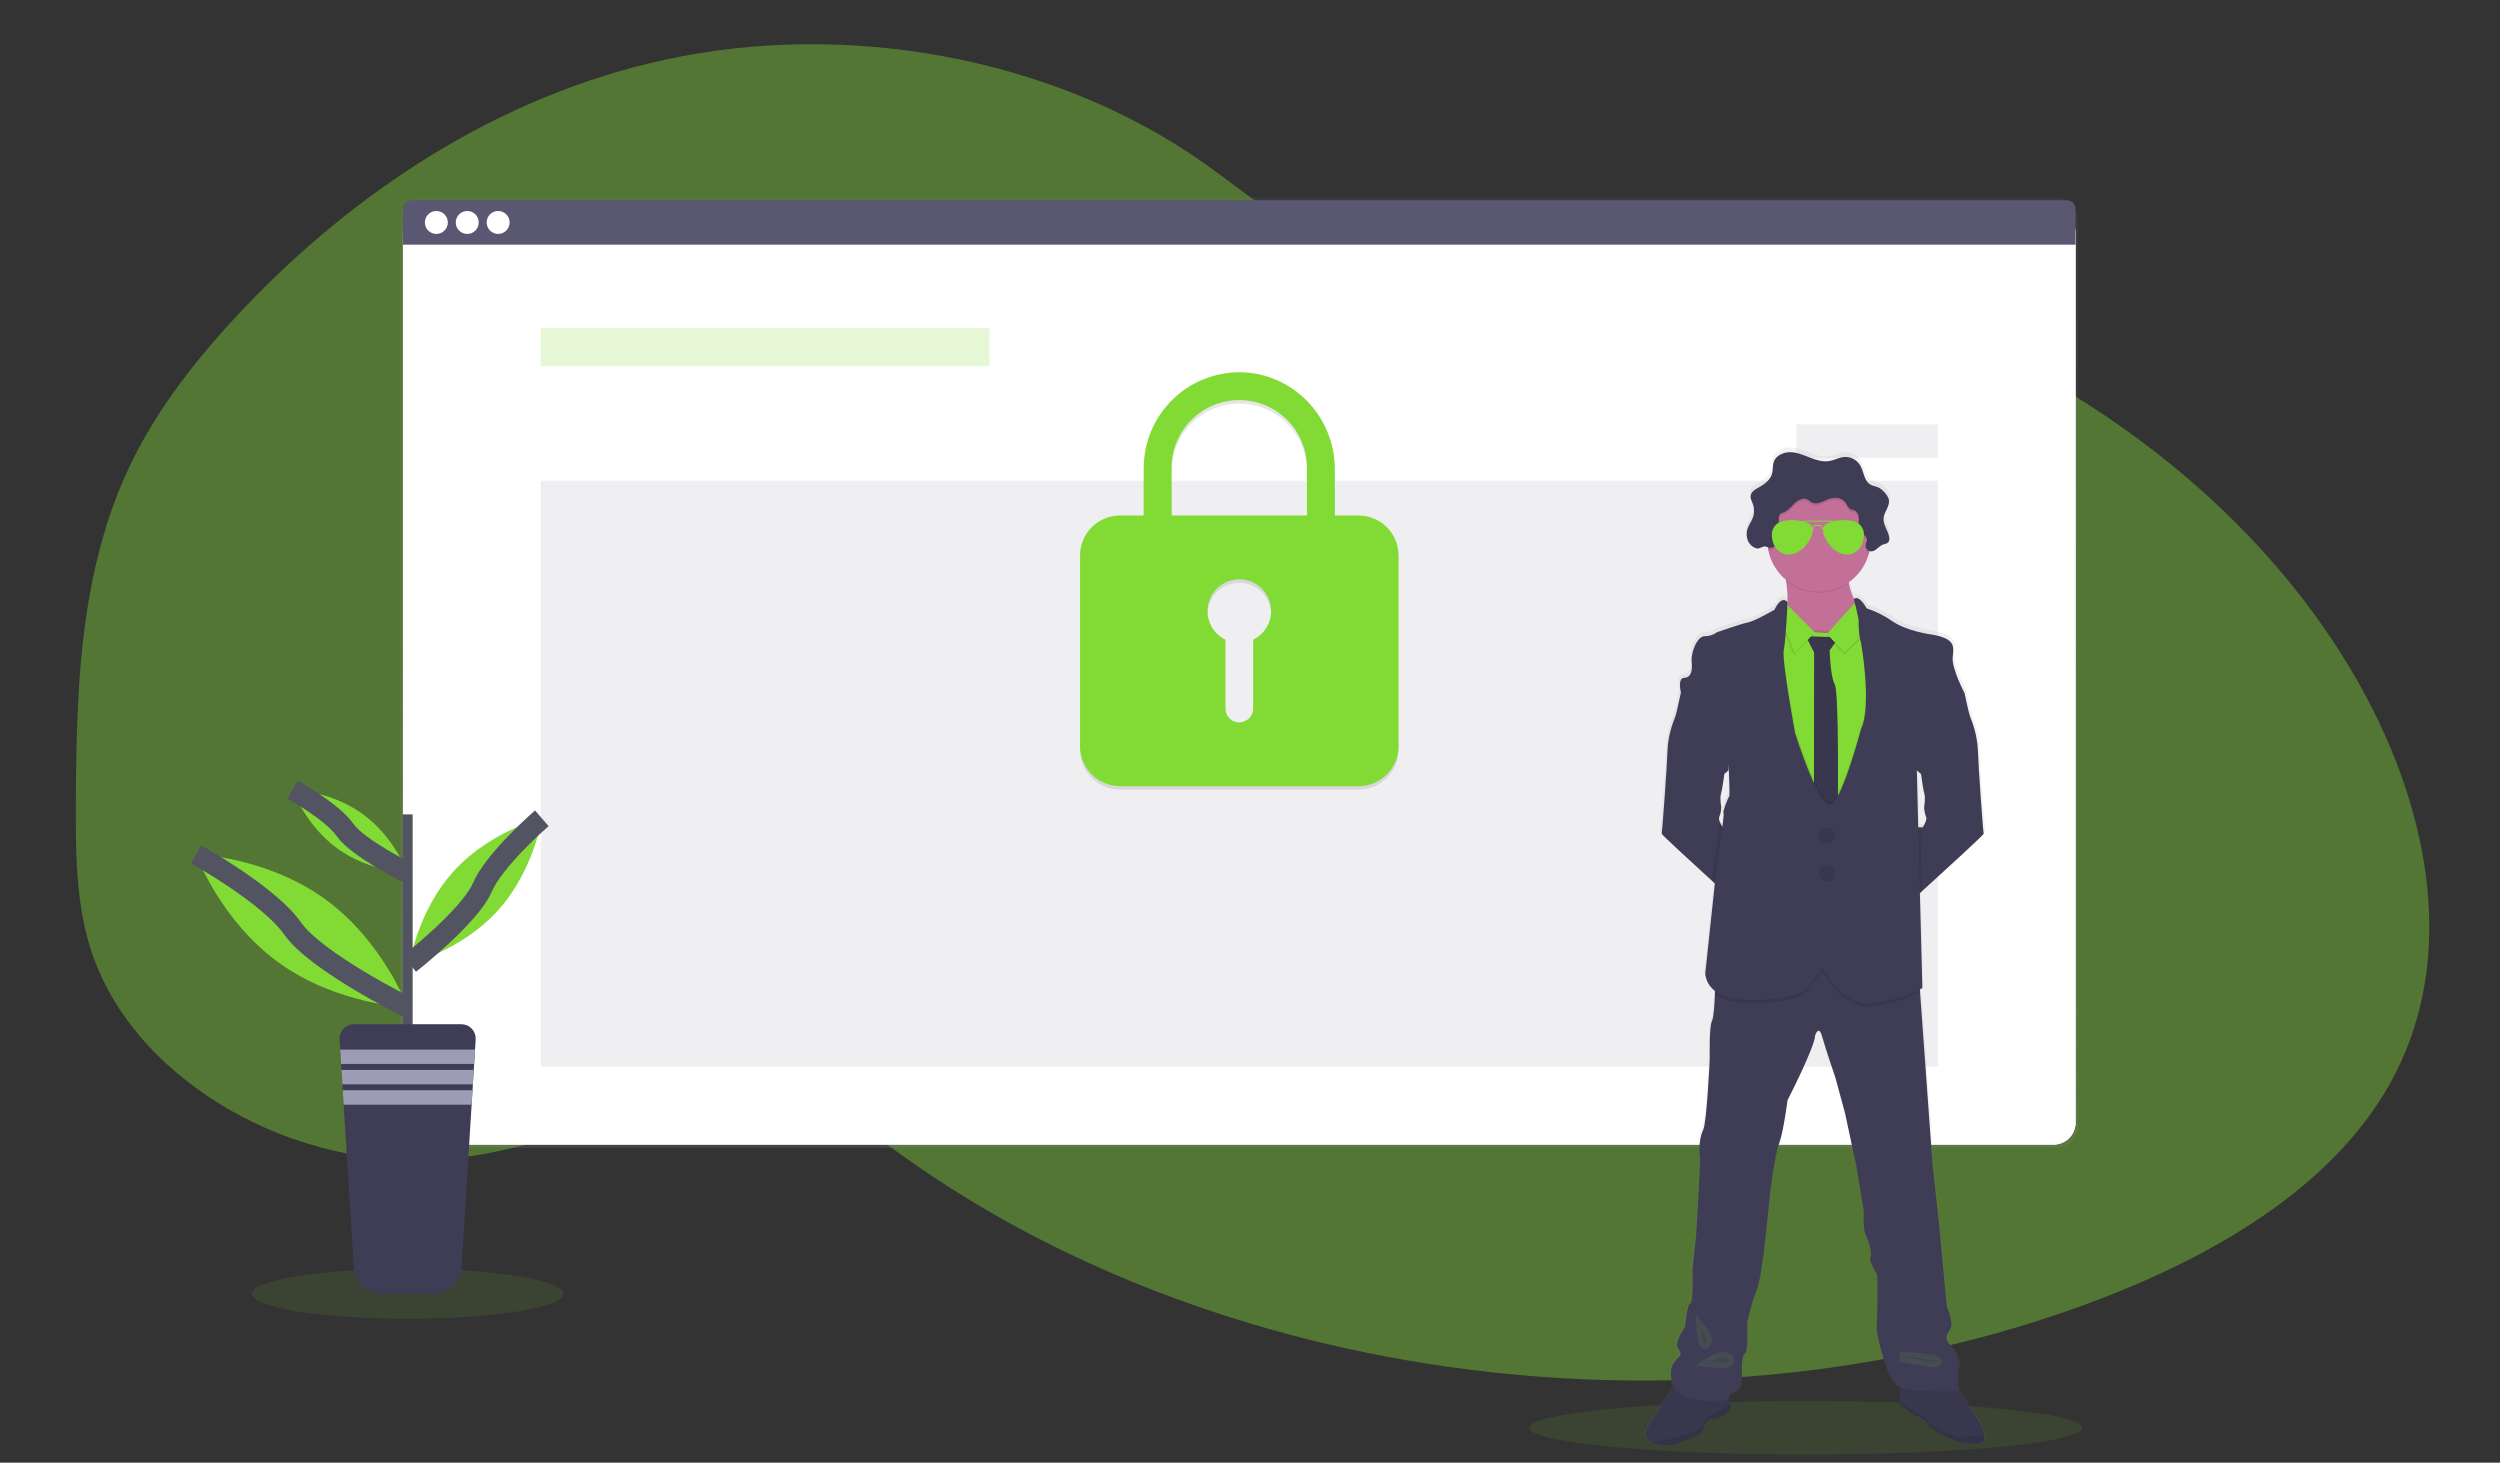 <svg width="241" height="141" viewBox="0 0 241 141" fill="none" xmlns="http://www.w3.org/2000/svg">
<rect x="0" y="0" width="241" height="141" fill="#333333" stroke="none"/>
<path opacity="0.4" d="M230.344 104.55C224.723 114.522 213.309 121.19 201.48 125.588C185.556 131.51 168.019 133.859 150.723 132.865C147.692 132.692 144.67 132.415 141.658 132.034C131.195 130.721 120.994 128.166 111.347 124.443C108.562 123.365 105.835 122.188 103.163 120.912C98.701 118.785 94.426 116.381 90.372 113.718C89.352 113.048 88.347 112.362 87.355 111.658C86.668 111.171 85.986 110.672 85.294 110.188C83.835 109.167 82.332 108.198 80.657 107.472C80.151 107.253 79.633 107.056 79.104 106.882C73.798 105.147 67.679 105.802 62.155 107.155C57.954 108.185 53.858 109.595 49.66 110.601C47.793 111.062 45.891 111.41 43.967 111.642C39.672 112.109 35.31 111.78 31.176 110.676L30.822 110.581C30.23 110.421 29.643 110.246 29.06 110.055L28.707 109.939C28.143 109.752 27.59 109.551 27.05 109.337L26.697 109.198C26.133 108.973 25.581 108.734 25.04 108.483C24.846 108.396 24.653 108.301 24.463 108.212C21.389 106.736 18.596 104.866 16.178 102.665C16.108 102.605 16.042 102.543 15.966 102.483C15.63 102.17 15.3 101.852 14.98 101.526C14.862 101.406 14.743 101.286 14.627 101.162C14.248 100.764 13.882 100.357 13.529 99.941C13.476 99.881 13.425 99.819 13.375 99.759C11.93 98.041 10.732 96.178 9.808 94.212C9.778 94.152 9.75 94.09 9.725 94.03C9.443 93.406 9.186 92.77 8.953 92.125C8.858 91.856 8.767 91.579 8.686 91.31C8.659 91.23 8.633 91.148 8.61 91.068C7.442 87.115 7.309 83.005 7.309 78.918C7.309 78.442 7.309 77.966 7.309 77.49C7.343 70.88 7.461 64.157 8.595 57.639C8.595 57.593 8.61 57.548 8.619 57.504C8.998 55.309 9.514 53.134 10.165 50.987C10.846 48.734 11.717 46.527 12.77 44.383C15.378 39.106 19.172 34.305 23.384 29.855C33.994 18.656 47.908 9.255 64.195 5.737C81.744 1.947 101.249 5.578 115.405 15.27C119.72 18.225 123.598 21.724 128.445 23.989C132.677 25.961 137.63 26.778 142.161 25.226C145.906 23.943 148.343 23.307 152.549 23.501C161.256 23.925 169.84 25.471 178.013 28.088C178.343 28.192 178.673 28.299 179.001 28.406C200.308 35.416 218.623 49.344 228.144 67.241C228.396 67.714 228.641 68.191 228.878 68.671C234.554 80.073 236.607 93.437 230.344 104.55Z" fill="#82DB35"/>
<path opacity="0.1" d="M39.295 127.134C47.593 127.134 54.319 126.054 54.319 124.721C54.319 123.389 47.593 122.309 39.295 122.309C30.997 122.309 24.271 123.389 24.271 124.721C24.271 126.054 30.997 127.134 39.295 127.134Z" fill="#82DB35"/>
<path opacity="0.1" d="M174.079 140.223C188.791 140.223 200.718 139.065 200.718 137.637C200.718 136.209 188.791 135.051 174.079 135.051C159.366 135.051 147.439 136.209 147.439 137.637C147.439 139.065 159.366 140.223 174.079 140.223Z" fill="#82DB35"/>
<path d="M198.198 19.051H40.713C39.539 19.051 38.587 20.002 38.587 21.176V108.52C38.587 109.693 39.539 110.645 40.713 110.645H198.198C199.372 110.645 200.324 109.693 200.324 108.52V21.176C200.324 20.002 199.372 19.051 198.198 19.051Z" fill="url(#paint0_linear)"/>
<path d="M197.96 20.34H40.97C39.796 20.34 38.844 21.291 38.844 22.465V108.216C38.844 109.39 39.796 110.341 40.97 110.341H197.96C199.134 110.341 200.086 109.39 200.086 108.216V22.465C200.086 21.291 199.134 20.34 197.96 20.34Z" fill="white"/>
<path d="M197.96 20.34H40.97C39.796 20.34 38.844 21.291 38.844 22.465V108.216C38.844 109.39 39.796 110.341 40.97 110.341H197.96C199.134 110.341 200.086 109.39 200.086 108.216V22.465C200.086 21.291 199.134 20.34 197.96 20.34Z" fill="white"/>
<path opacity="0.04" d="M197.96 20.34H40.97C39.796 20.34 38.844 21.291 38.844 22.465V108.216C38.844 109.39 39.796 110.341 40.97 110.341H197.96C199.134 110.341 200.086 109.39 200.086 108.216V22.465C200.086 21.291 199.134 20.34 197.96 20.34Z" fill="white"/>
<path d="M199.267 19.306H39.663C39.446 19.306 39.238 19.392 39.084 19.545C38.931 19.699 38.844 19.907 38.844 20.124V23.583H200.079V20.124C200.079 19.908 199.994 19.701 199.842 19.548C199.69 19.395 199.483 19.308 199.267 19.306Z" fill="#5A5773"/>
<path d="M42.064 22.551C42.675 22.551 43.17 22.056 43.17 21.445C43.17 20.834 42.675 20.339 42.064 20.339C41.453 20.339 40.958 20.834 40.958 21.445C40.958 22.056 41.453 22.551 42.064 22.551Z" fill="white"/>
<path d="M45.042 22.551C45.653 22.551 46.148 22.056 46.148 21.445C46.148 20.834 45.653 20.339 45.042 20.339C44.431 20.339 43.936 20.834 43.936 21.445C43.936 22.056 44.431 22.551 45.042 22.551Z" fill="white"/>
<path d="M48.02 22.551C48.631 22.551 49.127 22.056 49.127 21.445C49.127 20.834 48.631 20.339 48.02 20.339C47.41 20.339 46.914 20.834 46.914 21.445C46.914 22.056 47.41 22.551 48.02 22.551Z" fill="white"/>
<path opacity="0.2" d="M95.395 31.629H52.124V35.301H95.395V31.629Z" fill="#82DB35"/>
<path opacity="0.1" d="M186.806 46.351H52.124V102.832H186.806V46.351Z" fill="#5A5773"/>
<path opacity="0.1" d="M130.982 50.033H128.676V45.555C128.676 40.502 124.646 36.301 119.591 36.224C118.372 36.211 117.163 36.44 116.033 36.896C114.903 37.353 113.874 38.029 113.006 38.884C112.139 39.74 111.449 40.759 110.977 41.883C110.505 43.006 110.26 44.212 110.256 45.431V50.033H107.955C106.938 50.036 105.964 50.441 105.245 51.16C104.526 51.879 104.121 52.853 104.118 53.87V72.283C104.121 73.3 104.526 74.274 105.245 74.993C105.964 75.711 106.938 76.117 107.955 76.12H130.982C131.999 76.117 132.973 75.711 133.692 74.992C134.41 74.273 134.815 73.299 134.818 72.283V53.87C134.815 52.853 134.41 51.879 133.692 51.16C132.973 50.441 131.999 50.036 130.982 50.033ZM120.813 62.003V68.598C120.815 68.947 120.685 69.284 120.448 69.54C120.211 69.797 119.885 69.954 119.537 69.979C119.355 69.988 119.173 69.959 119.003 69.895C118.832 69.832 118.676 69.734 118.545 69.609C118.413 69.483 118.308 69.332 118.236 69.165C118.165 68.997 118.128 68.817 118.128 68.635V61.999C117.505 61.696 117.004 61.19 116.705 60.565C116.407 59.94 116.33 59.233 116.485 58.558C116.641 57.883 117.021 57.281 117.563 56.85C118.105 56.419 118.778 56.184 119.47 56.184C120.163 56.184 120.835 56.419 121.377 56.85C121.92 57.281 122.3 57.883 122.455 58.558C122.611 59.233 122.534 59.94 122.235 60.565C121.937 61.19 121.436 61.696 120.813 61.999V62.003ZM125.994 50.033H112.942V45.431C112.942 43.701 113.629 42.042 114.853 40.819C116.076 39.596 117.735 38.909 119.465 38.909C121.195 38.909 122.855 39.596 124.078 40.819C125.301 42.042 125.989 43.701 125.989 45.431L125.994 50.033Z" fill="black"/>
<path d="M130.982 49.694H128.676V45.216C128.676 40.163 124.646 35.962 119.591 35.885C118.372 35.873 117.163 36.101 116.033 36.557C114.903 37.014 113.874 37.69 113.006 38.546C112.139 39.401 111.449 40.42 110.977 41.544C110.505 42.667 110.26 43.873 110.256 45.092V49.694H107.955C106.938 49.697 105.964 50.103 105.245 50.822C104.526 51.54 104.121 52.514 104.118 53.531V71.944C104.121 72.961 104.526 73.935 105.245 74.654C105.964 75.373 106.938 75.778 107.955 75.781H130.982C131.999 75.778 132.973 75.372 133.692 74.653C134.41 73.935 134.815 72.96 134.818 71.944V53.531C134.815 52.515 134.41 51.541 133.692 50.822C132.973 50.103 131.999 49.697 130.982 49.694ZM120.813 61.664V68.259C120.815 68.608 120.685 68.945 120.448 69.201C120.211 69.458 119.885 69.615 119.537 69.64C119.355 69.649 119.173 69.62 119.003 69.557C118.832 69.493 118.676 69.395 118.545 69.27C118.413 69.144 118.308 68.993 118.236 68.826C118.165 68.658 118.128 68.478 118.128 68.296V61.66C117.505 61.357 117.004 60.851 116.705 60.226C116.407 59.601 116.33 58.894 116.485 58.219C116.641 57.544 117.021 56.942 117.563 56.511C118.105 56.08 118.778 55.845 119.47 55.845C120.163 55.845 120.835 56.08 121.377 56.511C121.92 56.942 122.3 57.544 122.455 58.219C122.611 58.894 122.534 59.601 122.235 60.226C121.937 60.851 121.436 61.357 120.813 61.66V61.664ZM125.994 49.694H112.942V45.092C112.942 43.362 113.629 41.703 114.853 40.48C116.076 39.257 117.735 38.57 119.465 38.57C121.195 38.57 122.855 39.257 124.078 40.48C125.301 41.703 125.989 43.362 125.989 45.092L125.994 49.694Z" fill="#82DB35"/>
<path opacity="0.1" d="M186.805 40.915H173.173V44.133H186.805V40.915Z" fill="#5A5773"/>
<path d="M191.445 138.414C191.355 137.963 191.202 137.527 190.989 137.119L188.947 134.07H188.958C188.958 134.07 188.637 132.539 188.958 131.787C189.28 131.034 187.811 129.185 187.811 129.185C187.811 129.185 187.633 128.721 188.099 128.149C188.565 127.577 187.811 125.903 187.811 125.903C187.811 125.903 187.454 122.406 187.418 121.872C187.382 121.338 187.095 118.377 187.095 118.377L186.414 112.101L185.202 95.466L185.18 95.154C185.33 95.081 185.41 95.035 185.41 95.035L185.168 85.837L185.378 85.648C187.205 83.995 191.421 80.166 191.379 80.083C191.336 79.999 190.868 73.691 190.814 72.112C190.767 70.99 190.521 69.885 190.089 68.848C189.983 68.639 189.678 67.259 189.552 66.675C189.518 66.516 189.496 66.415 189.496 66.415C189.496 66.415 188.261 64.06 188.368 62.99C188.475 61.92 188.69 61.118 186.055 60.744C186.055 60.744 183.843 60.414 182.525 59.514C181.746 58.975 180.895 58.549 179.996 58.248C179.996 58.248 179.258 56.887 178.744 57.348C178.526 56.862 178.363 56.354 178.259 55.832L178.243 55.737C179.219 55.057 179.921 54.052 180.224 52.902C180.241 52.838 180.255 52.771 180.27 52.707C180.321 52.724 180.375 52.734 180.429 52.736C180.876 52.736 181.152 52.237 181.57 52.079C181.741 52.012 181.95 52.002 182.081 51.868C182.124 51.816 182.156 51.756 182.176 51.691C182.195 51.627 182.201 51.559 182.193 51.492C182.198 51.445 182.198 51.399 182.193 51.352C182.194 51.336 182.194 51.319 182.193 51.303V51.32C182.079 50.701 181.599 50.151 181.652 49.522C181.703 48.929 182.224 48.409 182.181 47.832C182.181 47.786 182.177 47.741 182.17 47.696V47.716C182.106 47.491 181.989 47.285 181.829 47.114C181.646 46.864 181.406 46.663 181.128 46.525C180.891 46.421 180.617 46.398 180.396 46.273C179.746 45.919 179.748 44.997 179.361 44.368C179.196 44.105 178.961 43.893 178.683 43.755C178.404 43.617 178.093 43.559 177.784 43.587C177.3 43.635 176.863 43.891 176.385 43.975C175.731 44.09 175.066 43.878 174.446 43.635C173.827 43.391 173.199 43.124 172.533 43.124C171.868 43.124 171.148 43.464 170.947 44.092C170.84 44.432 170.893 44.798 170.811 45.144C170.665 45.753 170.13 46.188 169.577 46.491C169.237 46.68 168.832 46.896 168.726 47.253C168.726 47.243 168.726 47.235 168.726 47.226C168.719 47.255 168.713 47.284 168.709 47.313C168.706 47.351 168.706 47.389 168.709 47.427C168.709 47.672 168.839 47.905 168.925 48.138C169.087 48.582 169.083 49.069 168.915 49.51C168.789 49.833 168.575 50.117 168.452 50.439C168.394 50.588 168.357 50.745 168.34 50.905V50.877C168.336 50.95 168.336 51.023 168.34 51.095C168.338 51.344 168.396 51.589 168.51 51.81C168.588 51.962 168.696 52.098 168.827 52.208C168.959 52.318 169.11 52.401 169.274 52.451C169.615 52.53 169.827 52.196 170.186 52.281C170.251 52.297 170.314 52.317 170.375 52.341C170.387 52.417 170.399 52.494 170.413 52.569C170.63 53.714 171.24 54.747 172.139 55.49C172.139 55.531 172.152 55.572 172.157 55.614C172.266 56.293 172.313 56.98 172.299 57.666C172.299 57.666 171.762 56.882 171.027 58.396C171.027 58.396 169.109 59.502 168.447 59.628C167.785 59.754 165.435 60.572 165.435 60.572C165.08 60.829 164.654 60.966 164.216 60.965C163.483 60.965 162.873 62.57 162.962 63.443C163.05 64.316 162.909 64.959 162.227 64.994C161.544 65.03 161.917 66.413 161.922 66.437L161.859 66.735C161.726 67.344 161.437 68.651 161.335 68.855C160.902 69.891 160.656 70.996 160.608 72.118C160.555 73.697 160.098 79.983 160.045 80.09C160.009 80.159 162.897 82.798 164.928 84.643L165.222 84.908L164.288 93.633C164.315 93.969 164.415 94.296 164.581 94.589C164.746 94.883 164.974 95.138 165.248 95.335C165.248 95.437 165.248 95.541 165.237 95.648C165.197 96.669 165.115 97.904 164.951 98.227C164.665 98.799 164.737 101.865 164.737 101.865C164.737 101.865 164.449 108.106 164.092 108.785C163.735 109.464 163.661 110.888 163.769 111.167C163.876 111.446 163.409 118.941 163.409 118.941L163.052 122.294C163.052 122.294 163.159 125.503 162.836 125.575C162.513 125.646 162.334 127.858 162.334 127.858C162.334 127.858 161.189 129.427 161.689 129.997C162.189 130.567 161.616 130.818 161.563 130.96C161.51 131.101 160.47 131.64 161.223 133.634C161.229 133.654 161.237 133.673 161.246 133.692C160.542 134.67 158.309 137.827 158.445 138.306C158.546 138.612 158.759 138.867 159.041 139.021C159.567 139.336 160.469 139.482 161.903 139.021C164.286 138.254 164.116 137.701 164.116 137.701C164.128 137.442 164.239 137.198 164.426 137.019C164.613 136.84 164.861 136.739 165.12 136.738C166.105 136.666 166.841 135.758 166.841 135.758L166.725 135.327L166.567 134.732C166.585 134.562 166.706 134.264 167.247 134.099C168.073 133.849 167.857 132.28 167.857 132.28C167.857 132.28 167.785 130.64 168.142 130.425C168.5 130.211 168.359 127.501 168.359 127.501C168.359 127.501 168.753 125.539 169.325 124.218C169.897 122.898 170.581 115.054 170.581 115.054C170.581 115.054 171.046 111.202 171.477 110.096C171.907 108.991 172.302 105.889 172.302 105.889C172.302 105.889 174.955 100.752 174.989 99.61C174.989 99.61 175.33 98.54 175.67 99.718C176.01 100.895 176.967 103.713 176.967 103.713L177.898 107.172L179.009 112.342L179.727 116.695C179.727 116.695 179.618 118.335 179.898 118.907C180.177 119.478 180.578 120.795 180.364 121.045C180.149 121.295 180.793 122.473 180.973 122.721C181.154 122.97 180.973 128.249 180.973 128.249C180.973 128.249 181.797 132.743 182.98 133.524C183.062 133.578 183.15 133.624 183.242 133.66C183.225 134.146 183.208 134.798 183.23 135.138C183.227 135.214 183.24 135.29 183.267 135.361C183.375 135.504 184.593 136.467 184.845 136.467C185.097 136.467 185.99 137.092 186.028 137.395C186.065 137.697 188.647 138.98 189.013 139.018C189.379 139.055 191.152 139.373 191.396 138.875C191.456 138.729 191.473 138.569 191.445 138.414ZM185.102 74.147L185.286 74.305C185.286 74.305 185.475 75.776 185.609 76.217C185.744 76.658 185.582 77.515 185.582 77.515C185.594 77.835 185.658 78.151 185.771 78.451C185.931 78.773 185.447 79.472 185.447 79.472H185.017L184.882 73.963L185.102 74.147ZM172.299 57.697V57.665C172.295 57.675 172.293 57.687 172.293 57.697H172.299ZM165.687 78.906C165.62 78.763 165.611 78.601 165.659 78.451C165.698 78.37 165.728 78.286 165.75 78.199C165.802 77.976 165.836 77.748 165.848 77.519C165.849 77.516 165.849 77.513 165.848 77.51C165.833 77.429 165.695 76.639 165.823 76.221C165.95 75.802 166.144 74.308 166.144 74.308L166.267 74.204L166.551 73.958C166.551 73.958 166.551 73.866 166.572 73.714C166.631 75.007 166.679 76.437 166.602 76.508C166.459 76.649 165.939 78.04 166.064 78.094C166.105 78.113 166.049 78.669 165.954 79.418C165.847 79.257 165.757 79.085 165.687 78.906Z" fill="url(#paint1_linear)"/>
<path d="M179.404 59.058V61.174L175.061 63.357C175.061 63.357 170.748 60.749 171.812 59.711C172.493 59.054 172.362 57.251 172.178 56.01C172.071 55.289 171.947 54.76 171.947 54.76C171.947 54.76 179.694 52.548 178.523 54.227C178.131 54.789 178.101 55.515 178.232 56.235C178.497 57.662 179.404 59.058 179.404 59.058Z" fill="#C37098"/>
<path d="M167.506 79.755L166.946 86.649C166.946 86.649 166.107 85.889 165.021 84.898C163.008 83.063 160.149 80.437 160.183 80.368C160.235 80.26 160.693 74.006 160.743 72.434C160.789 71.318 161.032 70.219 161.461 69.187C161.563 68.983 161.851 67.683 161.971 67.076C162.012 66.887 162.038 66.764 162.038 66.764L162.977 66.387C162.977 66.387 166.892 70.753 166.892 70.833C166.892 70.913 166.624 74.266 166.624 74.266L166.347 74.508L166.226 74.612C166.226 74.612 166.039 76.076 165.906 76.515C165.773 76.954 165.916 77.717 165.932 77.798C165.919 78.028 165.887 78.255 165.835 78.479C165.812 78.565 165.782 78.649 165.744 78.729C165.697 78.878 165.706 79.04 165.772 79.182C165.847 79.379 165.946 79.567 166.064 79.741L167.506 79.755Z" fill="#3F3D56"/>
<path d="M191.229 80.369C191.27 80.453 187.095 84.262 185.286 85.907L184.466 86.651L183.911 79.757H185.349C185.349 79.757 185.829 79.064 185.669 78.744C185.558 78.446 185.495 78.132 185.484 77.814C185.484 77.814 185.642 76.963 185.509 76.522C185.376 76.082 185.189 74.618 185.189 74.618L185.007 74.462L184.791 74.273C184.791 74.273 184.524 70.919 184.524 70.839C184.524 70.76 188.438 66.394 188.438 66.394L189.371 66.766C189.371 66.766 189.391 66.867 189.425 67.026C189.551 67.607 189.852 68.98 189.956 69.189C190.385 70.221 190.628 71.32 190.674 72.435C190.719 74.007 191.175 80.262 191.229 80.369Z" fill="#3F3D56"/>
<path d="M191.246 138.888C190.996 139.384 189.24 139.058 188.877 139.031C188.515 139.003 185.955 137.715 185.919 137.414C185.883 137.113 184.997 136.492 184.748 136.492C184.5 136.492 183.293 135.532 183.186 135.391C183.159 135.321 183.147 135.245 183.15 135.17C183.113 134.586 183.186 133.084 183.186 133.084L188.334 133.368L190.836 137.13C191.047 137.536 191.199 137.97 191.289 138.418C191.319 138.575 191.304 138.738 191.246 138.888Z" fill="#3F3D56"/>
<path opacity="0.1" d="M191.246 138.888C190.996 139.384 189.24 139.058 188.877 139.031C188.515 139.003 185.955 137.715 185.919 137.414C185.883 137.113 184.997 136.492 184.748 136.492C184.5 136.492 183.293 135.532 183.186 135.391C183.159 135.321 183.147 135.245 183.15 135.17C183.113 134.586 183.186 133.084 183.186 133.084L188.334 133.368L190.836 137.13C191.047 137.536 191.199 137.97 191.289 138.418C191.319 138.575 191.304 138.738 191.246 138.888Z" fill="black"/>
<path opacity="0.1" d="M191.246 138.889C190.996 139.385 189.239 139.059 188.877 139.031C188.514 139.004 185.955 137.716 185.919 137.415C185.883 137.114 184.996 136.493 184.748 136.493C184.499 136.493 183.293 135.533 183.186 135.392C183.158 135.322 183.146 135.246 183.15 135.171L184.818 136.226C184.818 136.226 185.883 136.906 186.167 137.31C186.451 137.713 188.691 138.552 188.877 138.569C189.015 138.582 190.485 138.3 191.288 138.419C191.319 138.576 191.304 138.739 191.246 138.889Z" fill="black"/>
<path d="M166.909 135.783C166.909 135.783 166.181 136.688 165.207 136.758C164.95 136.759 164.704 136.86 164.519 137.038C164.334 137.216 164.225 137.459 164.213 137.715C164.213 137.715 164.383 138.267 162.03 139.031C160.609 139.488 159.715 139.344 159.194 139.031C158.915 138.876 158.704 138.622 158.604 138.319C158.444 137.753 161.586 133.44 161.586 133.44L164.445 133.27L166.487 134.192L166.8 135.361L166.909 135.783Z" fill="#3F3D56"/>
<path opacity="0.1" d="M166.909 135.783C166.909 135.783 166.181 136.688 165.207 136.758C164.95 136.759 164.704 136.86 164.519 137.038C164.334 137.216 164.225 137.459 164.213 137.715C164.213 137.715 164.383 138.267 162.03 139.031C160.609 139.488 159.715 139.344 159.194 139.031C158.915 138.876 158.704 138.622 158.604 138.319C158.444 137.753 161.586 133.44 161.586 133.44L164.445 133.27L166.487 134.192L166.8 135.361L166.909 135.783Z" fill="black"/>
<path opacity="0.1" d="M166.909 135.783C166.909 135.783 166.18 136.688 165.207 136.758C164.95 136.76 164.703 136.861 164.518 137.039C164.334 137.217 164.224 137.46 164.213 137.716C164.213 137.716 164.383 138.267 162.029 139.031C160.608 139.489 159.715 139.344 159.194 139.031C160.533 138.892 163.493 138.046 163.789 137.754C164.145 137.398 164.589 136.421 164.89 136.404C165.099 136.391 166.163 135.751 166.801 135.354L166.909 135.783Z" fill="black"/>
<path d="M188.831 131.824C188.511 132.57 188.831 134.096 188.831 134.096C188.831 134.096 184.065 134.344 182.901 133.563C181.737 132.782 180.913 128.309 180.913 128.309C180.913 128.309 181.084 123.057 180.913 122.808C180.743 122.56 180.097 121.389 180.309 121.141C180.522 120.892 180.139 119.579 179.848 119.011C179.557 118.442 179.678 116.811 179.678 116.811L178.966 112.479L177.867 107.334L176.933 103.89C176.933 103.89 175.975 101.086 175.649 99.915C175.324 98.745 174.981 99.808 174.981 99.808C174.947 100.945 172.319 106.056 172.319 106.056C172.319 106.056 171.927 109.144 171.502 110.243C171.076 111.342 170.614 115.177 170.614 115.177C170.614 115.177 169.933 122.985 169.371 124.299C168.81 125.612 168.423 127.564 168.423 127.564C168.423 127.564 168.566 130.262 168.21 130.475C167.855 130.688 167.913 132.321 167.913 132.321C167.913 132.321 168.125 133.881 167.308 134.131C166.492 134.382 166.628 134.912 166.628 134.912C166.628 134.912 162.084 135.658 161.338 133.669C160.593 131.68 161.622 131.151 161.679 131.008C161.735 130.865 162.301 130.618 161.804 130.048C161.308 129.478 162.443 127.919 162.443 127.919C162.443 127.919 162.621 125.719 162.94 125.648C163.258 125.577 163.154 122.383 163.154 122.383L163.508 119.046C163.508 119.046 163.971 111.592 163.864 111.308C163.757 111.024 163.828 109.607 164.184 108.926C164.539 108.246 164.822 102.039 164.822 102.039C164.822 102.039 164.75 98.988 165.035 98.42C165.205 98.098 165.276 96.861 165.317 95.852C165.348 95.082 165.355 94.444 165.355 94.444L169.33 92.953L174.436 91.321L178.732 93.38L185.017 94.586L185.095 95.67L186.295 112.227L186.976 118.473C186.976 118.473 187.26 121.418 187.296 121.951C187.331 122.483 187.685 125.963 187.685 125.963C187.685 125.963 188.431 127.63 187.97 128.198C187.508 128.767 187.685 129.219 187.685 129.219C187.685 129.219 189.151 131.079 188.831 131.824Z" fill="#3F3D56"/>
<path opacity="0.1" d="M178.526 54.227C178.135 54.788 178.104 55.515 178.235 56.234C177.341 56.865 176.264 57.185 175.17 57.144C174.076 57.103 173.026 56.704 172.181 56.008C172.074 55.287 171.95 54.758 171.95 54.758C171.95 54.758 179.697 52.549 178.526 54.227Z" fill="black"/>
<path d="M180.337 52.057C180.337 53.043 180.045 54.006 179.497 54.826C178.949 55.646 178.17 56.285 177.259 56.662C176.348 57.04 175.345 57.138 174.378 56.946C173.411 56.754 172.522 56.279 171.825 55.582C171.127 54.885 170.652 53.996 170.46 53.029C170.268 52.062 170.366 51.06 170.744 50.149C171.121 49.238 171.76 48.459 172.58 47.911C173.4 47.364 174.364 47.071 175.351 47.071C176.006 47.068 176.656 47.195 177.263 47.444C177.869 47.694 178.42 48.061 178.884 48.525C179.347 48.988 179.715 49.539 179.964 50.145C180.214 50.751 180.34 51.401 180.337 52.057Z" fill="#C37098"/>
<path opacity="0.1" d="M181.375 60.339L179.741 89.425L170.866 87.562L169.108 75.902L170.849 60.249L172.159 60.417L174.47 60.712L176.759 60.853L179.241 60.577L181.375 60.339Z" fill="black"/>
<path d="M181.375 60.553L179.741 89.64L170.866 87.776L169.108 76.117L170.849 60.465L172.159 60.632L174.47 60.926L176.759 61.067L179.241 60.791L181.375 60.553Z" fill="#82DB35"/>
<path d="M174.079 61.333L177.275 61.44L176.377 62.698C176.377 62.698 176.44 65.238 176.867 65.966C177.294 66.694 177.168 77.944 177.168 77.944L176.317 79.559L174.862 77.749L174.881 62.895L174.079 61.333Z" fill="#3F3D56"/>
<path opacity="0.1" d="M174.079 61.333L177.275 61.44L176.377 62.698C176.377 62.698 176.44 65.238 176.867 65.966C177.294 66.694 177.168 77.944 177.168 77.944L176.317 79.559L174.862 77.749L174.881 62.895L174.079 61.333Z" fill="black"/>
<path opacity="0.1" d="M179.084 58.032L176.103 61.333L177.806 63.108L180.63 60.356L179.084 58.032Z" fill="black"/>
<path d="M179.084 57.819L176.103 61.12L177.806 62.895L180.63 60.144L179.084 57.819Z" fill="#82DB35"/>
<path opacity="0.1" d="M174.843 61.175L171.824 58.158L171.54 59.737L172.925 63.198L174.843 61.175Z" fill="black"/>
<path d="M174.948 60.961L171.931 57.944L171.647 59.523L173.032 62.984L174.948 60.961Z" fill="#82DB35"/>
<path opacity="0.1" d="M185.11 95.676C183.661 96.366 182.109 96.815 180.515 97.005C177.586 97.377 175.67 93.651 175.67 93.651L174.552 95.106C174.196 96.651 168.782 97.041 166.582 96.455C166.125 96.343 165.696 96.139 165.319 95.858C165.35 95.087 165.357 94.449 165.357 94.449L169.332 92.959L174.438 91.327L178.733 93.386L185.019 94.592L185.11 95.676Z" fill="black"/>
<path opacity="0.1" d="M181.375 60.555L179.743 89.64L170.866 87.776L169.104 76.118L170.843 60.465L172.154 60.635C172.12 61.205 172.056 61.773 171.962 62.336C171.749 63.332 173.063 70.394 173.063 70.394C173.063 70.394 175.559 78.315 176.683 77.173C177.806 76.031 179.406 70.003 179.406 70.003C180.49 67.767 179.424 61.496 179.344 61.37C179.289 61.185 179.254 60.993 179.242 60.8L181.375 60.555Z" fill="black"/>
<path opacity="0.1" d="M185.21 83.061L185.285 85.911L184.464 86.654L183.911 79.755H185.136L185.21 83.061Z" fill="black"/>
<path opacity="0.1" d="M165.934 77.804C165.921 78.033 165.889 78.261 165.837 78.485C165.837 78.422 165.837 78.386 165.823 78.381C165.772 78.368 165.833 78.107 165.934 77.804Z" fill="black"/>
<path opacity="0.1" d="M167.507 79.755L166.947 86.649C166.947 86.649 166.108 85.889 165.022 84.899L165.151 83.677C165.151 83.677 165.609 80.676 165.776 79.195C165.851 79.393 165.95 79.58 166.068 79.755H167.507Z" fill="black"/>
<path d="M172.321 58.05C172.321 58.05 171.79 57.27 171.061 58.777C171.061 58.777 169.162 59.878 168.508 60.002C167.855 60.126 165.53 60.943 165.53 60.943C165.179 61.197 164.757 61.333 164.323 61.333C163.595 61.333 162.991 62.93 163.079 63.8C163.168 64.669 163.027 65.309 162.353 65.345C161.679 65.38 162.05 66.781 162.05 66.781L166.541 71.927C166.541 71.927 166.825 76.666 166.684 76.809C166.543 76.952 166.027 78.34 166.151 78.388C166.275 78.436 165.47 83.676 165.47 83.676L164.388 93.846C164.388 93.846 164.388 95.547 166.59 96.134C168.793 96.721 174.21 96.333 174.559 94.788L175.677 93.332C175.677 93.332 177.593 97.06 180.522 96.687C183.451 96.314 185.316 95.249 185.316 95.249L184.996 83.062L184.784 74.277L189.357 66.765C189.357 66.765 188.131 64.422 188.238 63.362C188.346 62.302 188.557 61.499 185.948 61.127C185.948 61.127 183.747 60.798 182.45 59.902C181.68 59.367 180.837 58.943 179.949 58.643C179.949 58.643 179.217 57.282 178.708 57.748C178.708 57.748 179.218 59.672 179.176 59.959C179.133 60.247 179.256 61.547 179.336 61.681C179.416 61.816 180.481 68.079 179.397 70.315C179.397 70.315 177.806 76.343 176.674 77.484C175.542 78.626 173.054 70.706 173.054 70.706C173.054 70.706 171.74 63.642 171.953 62.648C172.166 61.654 172.321 58.05 172.321 58.05Z" fill="#3F3D56"/>
<path d="M176.119 81.317C176.551 81.317 176.901 80.967 176.901 80.536C176.901 80.105 176.551 79.755 176.119 79.755C175.688 79.755 175.338 80.105 175.338 80.536C175.338 80.967 175.688 81.317 176.119 81.317Z" fill="#3F3D56"/>
<path d="M176.119 84.999C176.551 84.999 176.901 84.65 176.901 84.219C176.901 83.787 176.551 83.438 176.119 83.438C175.688 83.438 175.338 83.787 175.338 84.219C175.338 84.65 175.688 84.999 176.119 84.999Z" fill="#3F3D56"/>
<path opacity="0.1" d="M176.119 81.317C176.551 81.317 176.901 80.967 176.901 80.536C176.901 80.105 176.551 79.755 176.119 79.755C175.688 79.755 175.338 80.105 175.338 80.536C175.338 80.967 175.688 81.317 176.119 81.317Z" fill="black"/>
<path opacity="0.1" d="M176.119 84.999C176.551 84.999 176.901 84.65 176.901 84.219C176.901 83.787 176.551 83.438 176.119 83.438C175.688 83.438 175.338 83.787 175.338 84.219C175.338 84.65 175.688 84.999 176.119 84.999Z" fill="black"/>
<path opacity="0.1" d="M183.14 130.758C183.14 130.758 186.347 131.006 186.665 131.255C186.983 131.503 183.14 130.758 183.14 130.758Z" fill="black" stroke="#82DB35" stroke-miterlimit="10"/>
<path opacity="0.1" d="M164.05 128.24C164.05 128.24 164.73 129.091 164.441 129.482C164.152 129.874 164.05 128.24 164.05 128.24Z" fill="black" stroke="#82DB35" stroke-miterlimit="10"/>
<path opacity="0.1" d="M164.866 131.308C164.866 131.308 166.109 130.491 166.606 131.034C167.103 131.577 164.866 131.308 164.866 131.308Z" fill="black" stroke="#82DB35" stroke-miterlimit="10"/>
<path opacity="0.1" d="M180.337 52.056C180.338 52.481 180.284 52.905 180.177 53.316C180.072 53.269 179.984 53.19 179.925 53.091C179.866 52.992 179.839 52.877 179.847 52.762C179.869 52.559 180.003 52.374 179.974 52.173C179.932 51.864 179.557 51.738 179.36 51.493C179.116 51.197 179.169 50.766 179.19 50.383C179.21 50 179.113 49.532 178.754 49.401C178.647 49.362 178.529 49.359 178.425 49.315C178.143 49.196 178.056 48.845 177.867 48.603C177.489 48.117 176.739 48.127 176.165 48.358C175.916 48.478 175.66 48.585 175.399 48.678C175.269 48.724 175.13 48.743 174.992 48.733C174.854 48.722 174.72 48.684 174.598 48.619C174.486 48.547 174.395 48.449 174.28 48.377C173.895 48.146 173.391 48.377 173.058 48.675C172.724 48.973 172.457 49.373 172.037 49.555C171.848 49.64 171.614 49.691 171.526 49.874C171.482 49.975 171.463 50.084 171.471 50.193C171.471 50.855 171.55 51.527 171.412 52.175C171.323 52.592 171.031 53.065 170.607 53.014C170.554 53.006 170.502 52.993 170.452 52.975C170.324 52.293 170.34 51.593 170.499 50.918C170.658 50.243 170.955 49.608 171.373 49.055C171.791 48.501 172.319 48.041 172.925 47.703C173.53 47.366 174.2 47.158 174.89 47.094C175.581 47.029 176.277 47.11 176.935 47.33C177.592 47.549 178.197 47.904 178.71 48.371C179.223 48.837 179.633 49.406 179.913 50.04C180.194 50.674 180.339 51.359 180.34 52.052L180.337 52.056Z" fill="black"/>
<path d="M170.229 52.692C170.357 52.721 170.478 52.787 170.609 52.804C171.032 52.855 171.325 52.382 171.414 51.965C171.551 51.317 171.48 50.645 171.475 49.983C171.465 49.874 171.483 49.765 171.528 49.665C171.625 49.481 171.858 49.43 172.038 49.345C172.45 49.161 172.719 48.77 173.059 48.465C173.4 48.161 173.895 47.936 174.28 48.168C174.394 48.236 174.486 48.338 174.598 48.409C174.721 48.473 174.855 48.511 174.993 48.522C175.131 48.532 175.27 48.514 175.401 48.469C175.665 48.391 175.912 48.253 176.165 48.149C176.734 47.918 177.486 47.909 177.867 48.392C178.056 48.636 178.143 48.984 178.425 49.103C178.529 49.148 178.647 49.153 178.754 49.192C179.113 49.326 179.205 49.791 179.19 50.174C179.174 50.557 179.123 50.987 179.36 51.283C179.557 51.525 179.932 51.651 179.974 51.964C180.001 52.164 179.869 52.352 179.846 52.552C179.841 52.627 179.851 52.702 179.875 52.773C179.899 52.843 179.937 52.909 179.987 52.965C180.036 53.021 180.097 53.066 180.164 53.099C180.231 53.132 180.304 53.151 180.379 53.155C180.822 53.155 181.096 52.66 181.509 52.501C181.679 52.435 181.885 52.425 182.02 52.29C182.07 52.226 182.105 52.151 182.123 52.071C182.142 51.992 182.142 51.909 182.125 51.829C182.042 51.178 181.519 50.611 181.576 49.958C181.628 49.331 182.209 48.785 182.086 48.169C182.024 47.942 181.907 47.734 181.746 47.562C181.563 47.315 181.326 47.114 181.051 46.975C180.815 46.873 180.541 46.849 180.325 46.725C179.681 46.373 179.683 45.454 179.304 44.828C179.141 44.569 178.91 44.36 178.636 44.224C178.362 44.088 178.056 44.029 177.751 44.055C177.273 44.103 176.839 44.356 176.366 44.441C175.718 44.557 175.061 44.345 174.446 44.101C173.832 43.858 173.211 43.591 172.552 43.591C171.894 43.591 171.18 43.931 170.98 44.554C170.874 44.894 170.927 45.258 170.845 45.6C170.702 46.208 170.164 46.64 169.623 46.941C169.25 47.149 168.803 47.387 168.759 47.81C168.73 48.079 168.878 48.321 168.971 48.581C169.131 49.022 169.127 49.504 168.961 49.942C168.837 50.264 168.629 50.546 168.503 50.866C168.414 51.083 168.372 51.317 168.379 51.551C168.387 51.786 168.444 52.017 168.548 52.227C168.627 52.381 168.737 52.517 168.871 52.627C169.004 52.736 169.159 52.818 169.325 52.865C169.661 52.945 169.872 52.614 170.229 52.692Z" fill="#3F3D56"/>
<g opacity="0.1">
<path opacity="0.1" d="M171.413 51.595C171.325 52.012 171.03 52.485 170.607 52.434C170.476 52.417 170.356 52.35 170.227 52.321C169.871 52.243 169.66 52.577 169.325 52.492C169.159 52.444 169.004 52.363 168.87 52.253C168.735 52.143 168.625 52.007 168.546 51.853C168.457 51.68 168.403 51.491 168.387 51.297C168.353 51.598 168.408 51.903 168.546 52.173C168.625 52.327 168.735 52.463 168.87 52.573C169.004 52.682 169.159 52.764 169.325 52.811C169.665 52.89 169.871 52.556 170.227 52.641C170.352 52.685 170.478 52.721 170.607 52.752C171.03 52.805 171.325 52.332 171.413 51.915C171.483 51.546 171.51 51.171 171.495 50.797C171.493 51.065 171.466 51.332 171.413 51.595Z" fill="black"/>
<path opacity="0.1" d="M169.082 49.032C169.104 48.754 169.066 48.473 168.97 48.211C168.893 48.036 168.828 47.856 168.774 47.673C168.767 47.701 168.761 47.73 168.757 47.76C168.728 48.027 168.878 48.27 168.97 48.53C169.029 48.692 169.067 48.861 169.082 49.032Z" fill="black"/>
<path opacity="0.1" d="M182.084 48.137C182.004 48.62 181.613 49.074 181.573 49.583C181.564 49.67 181.564 49.758 181.573 49.845C181.659 49.251 182.184 48.725 182.084 48.137Z" fill="black"/>
<path opacity="0.1" d="M182.113 51.726C182.099 51.797 182.065 51.863 182.016 51.916C181.89 52.051 181.676 52.061 181.505 52.127C181.092 52.285 180.825 52.786 180.375 52.781C180.26 52.774 180.15 52.733 180.059 52.662C179.968 52.592 179.9 52.495 179.865 52.386C179.854 52.423 179.846 52.46 179.841 52.498C179.836 52.572 179.846 52.647 179.87 52.718C179.894 52.788 179.932 52.854 179.982 52.909C180.032 52.965 180.092 53.011 180.159 53.043C180.226 53.076 180.299 53.094 180.374 53.099C180.818 53.099 181.09 52.603 181.504 52.447C181.674 52.381 181.881 52.37 182.014 52.236C182.064 52.171 182.1 52.097 182.118 52.017C182.136 51.938 182.137 51.855 182.12 51.775C182.118 51.755 182.115 51.741 182.113 51.726Z" fill="black"/>
<path opacity="0.1" d="M179.979 51.585C179.936 51.276 179.562 51.15 179.364 50.905C179.243 50.744 179.178 50.548 179.177 50.347C179.164 50.663 179.169 50.986 179.364 51.225C179.56 51.463 179.858 51.565 179.953 51.81C179.977 51.738 179.986 51.661 179.979 51.585Z" fill="black"/>
<path opacity="0.1" d="M179.188 49.803C179.201 49.42 179.109 48.953 178.75 48.822C178.645 48.782 178.527 48.777 178.423 48.735C178.141 48.616 178.052 48.265 177.865 48.024C177.486 47.539 176.735 47.547 176.163 47.779C175.908 47.882 175.665 48.02 175.399 48.099C175.269 48.145 175.13 48.163 174.992 48.153C174.854 48.142 174.72 48.104 174.598 48.039C174.485 47.968 174.393 47.869 174.279 47.797C173.893 47.566 173.389 47.797 173.057 48.095C172.725 48.393 172.457 48.791 172.036 48.975C171.846 49.06 171.614 49.111 171.515 49.295C171.472 49.395 171.454 49.504 171.463 49.613C171.463 49.679 171.463 49.745 171.463 49.812C171.465 49.743 171.482 49.676 171.512 49.614C171.611 49.431 171.842 49.38 172.033 49.295C172.445 49.111 172.714 48.719 173.054 48.415C173.394 48.11 173.89 47.886 174.276 48.117C174.39 48.185 174.482 48.287 174.594 48.357C174.716 48.422 174.851 48.461 174.989 48.471C175.127 48.482 175.265 48.463 175.396 48.417C175.656 48.324 175.911 48.218 176.16 48.099C176.73 47.867 177.481 47.857 177.862 48.342C178.049 48.583 178.138 48.934 178.42 49.053C178.524 49.097 178.641 49.102 178.747 49.142C179.038 49.25 179.154 49.577 179.179 49.9L179.188 49.803Z" fill="black"/>
</g>
<g opacity="0.1">
<path opacity="0.1" d="M170.806 51.585C170.816 51.302 170.917 51.031 171.094 50.811C171.272 50.591 171.516 50.434 171.79 50.365C172.549 50.179 173.345 50.215 174.084 50.469C175.699 51.003 173.88 52.925 173.88 52.925C173.88 52.925 172.67 54.117 171.541 53.285C171.208 53.033 170.975 52.671 170.883 52.264C170.827 52.042 170.802 51.813 170.806 51.585Z" fill="black"/>
<path opacity="0.1" d="M179.685 51.584C179.675 51.301 179.574 51.029 179.396 50.809C179.219 50.589 178.974 50.433 178.7 50.364C177.941 50.178 177.146 50.215 176.407 50.467C174.792 51.002 176.612 52.924 176.612 52.924C176.612 52.924 177.82 54.115 178.95 53.283C179.283 53.032 179.517 52.67 179.609 52.262C179.664 52.041 179.69 51.812 179.685 51.584Z" fill="black"/>
<path opacity="0.1" d="M173.78 50.311V50.391H176.729V50.296L173.78 50.311Z" fill="black"/>
<path opacity="0.1" d="M174.721 51.164H174.815V50.893C174.815 50.893 175.114 50.66 175.611 50.893V51.135H175.781V50.977H175.698C175.698 50.977 175.732 50.648 175.177 50.701C175.177 50.701 174.731 50.658 174.741 50.941H174.639L174.721 51.164Z" fill="black"/>
</g>
<path d="M170.806 51.474C170.816 51.191 170.917 50.919 171.095 50.7C171.272 50.48 171.516 50.323 171.79 50.254C172.549 50.069 173.345 50.105 174.084 50.357C175.699 50.893 173.88 52.814 173.88 52.814C173.88 52.814 172.67 54.005 171.541 53.173C171.207 52.922 170.974 52.56 170.883 52.152C170.827 51.931 170.802 51.702 170.806 51.474Z" fill="#82DB35"/>
<path d="M179.685 51.474C179.675 51.191 179.573 50.919 179.396 50.699C179.218 50.479 178.973 50.323 178.699 50.254C177.941 50.069 177.145 50.105 176.407 50.357C174.792 50.893 176.611 52.814 176.611 52.814C176.611 52.814 177.819 54.005 178.949 53.173C179.283 52.922 179.517 52.56 179.608 52.152C179.663 51.931 179.689 51.702 179.685 51.474Z" fill="#82DB35"/>
<path d="M173.779 50.205V50.286H176.729V50.19L173.779 50.205Z" fill="#82DB35"/>
<path d="M174.721 51.057H174.814V50.786C174.814 50.786 175.114 50.555 175.611 50.786V51.03H175.781V50.87H175.698C175.698 50.87 175.732 50.543 175.177 50.594C175.177 50.594 174.731 50.553 174.741 50.834H174.639L174.721 51.057Z" fill="#82DB35"/>
<path d="M39.779 78.506H38.812V100.267H39.779V78.506Z" fill="#535461"/>
<path d="M45.855 100.203L45.793 101.183L45.708 102.566L45.672 103.143L45.587 104.528L45.55 105.105L45.465 106.488L44.49 122.221C44.448 122.898 44.15 123.534 43.655 123.999C43.161 124.464 42.508 124.722 41.83 124.722H36.761C36.083 124.722 35.43 124.463 34.936 123.999C34.442 123.534 34.144 122.898 34.103 122.221L33.123 106.488L33.038 105.105L33.002 104.528L32.918 103.139L32.883 102.563L32.797 101.179L32.736 100.199C32.725 100.011 32.752 99.823 32.816 99.645C32.88 99.468 32.979 99.306 33.109 99.169C33.238 99.031 33.394 98.922 33.567 98.847C33.74 98.773 33.926 98.734 34.115 98.734H44.478C44.666 98.734 44.853 98.773 45.026 98.848C45.2 98.923 45.356 99.032 45.485 99.17C45.614 99.308 45.713 99.47 45.777 99.648C45.84 99.826 45.867 100.014 45.855 100.203Z" fill="#3F3D56"/>
<path d="M45.793 101.182L45.708 102.565H32.88L32.795 101.182H45.793Z" fill="#9D9CB5"/>
<path d="M45.672 103.142L45.587 104.527H33.003L32.917 103.142H45.672Z" fill="#9D9CB5"/>
<path d="M45.55 105.104L45.465 106.487H33.126L33.039 105.104H45.55Z" fill="#9D9CB5"/>
<path d="M31.32 86.662C36.95 90.734 39.295 97.104 39.295 97.104C39.295 97.104 32.51 96.871 26.871 92.799C21.233 88.728 18.896 82.357 18.896 82.357C18.896 82.357 25.688 82.591 31.32 86.662Z" fill="#82DB35"/>
<path d="M18.905 82.357C18.905 82.357 25.947 86.271 28.206 89.504C30.464 92.736 39.295 97.106 39.295 97.106" stroke="#535461" stroke-width="2" stroke-miterlimit="10"/>
<path d="M34.954 78.467C38.017 80.679 39.296 84.15 39.296 84.15C39.296 84.15 35.602 84.024 32.537 81.807C29.472 79.59 28.198 76.124 28.198 76.124C28.198 76.124 31.891 76.241 34.954 78.467Z" fill="#82DB35"/>
<path d="M28.198 76.117C28.198 76.117 32.03 78.244 33.259 80.005C34.488 81.766 39.296 84.143 39.296 84.143" stroke="#535461" stroke-width="2" stroke-miterlimit="10"/>
<path d="M43.749 83.968C40.228 87.835 39.484 92.888 39.484 92.888C39.484 92.888 44.447 91.672 47.966 87.804C51.486 83.937 52.231 78.882 52.231 78.882C52.231 78.882 47.268 80.098 43.749 83.968Z" fill="#82DB35"/>
<path d="M52.231 78.882C52.231 78.882 47.646 82.846 46.48 85.579C45.315 88.311 39.484 92.895 39.484 92.895" stroke="#535461" stroke-width="2" stroke-miterlimit="10"/>
<defs>
<linearGradient id="paint0_linear" x1="119.455" y1="110.645" x2="119.455" y2="19.051" gradientUnits="userSpaceOnUse">
<stop stop-color="#808080" stop-opacity="0.25"/>
<stop offset="0.54" stop-color="#808080" stop-opacity="0.12"/>
<stop offset="1" stop-color="#808080" stop-opacity="0.1"/>
</linearGradient>
<linearGradient id="paint1_linear" x1="31339.5" y1="82254.3" x2="31339.5" y2="27870.1" gradientUnits="userSpaceOnUse">
<stop stop-color="#808080" stop-opacity="0.25"/>
<stop offset="0.54" stop-color="#808080" stop-opacity="0.12"/>
<stop offset="1" stop-color="#808080" stop-opacity="0.1"/>
</linearGradient>
</defs>
</svg>
